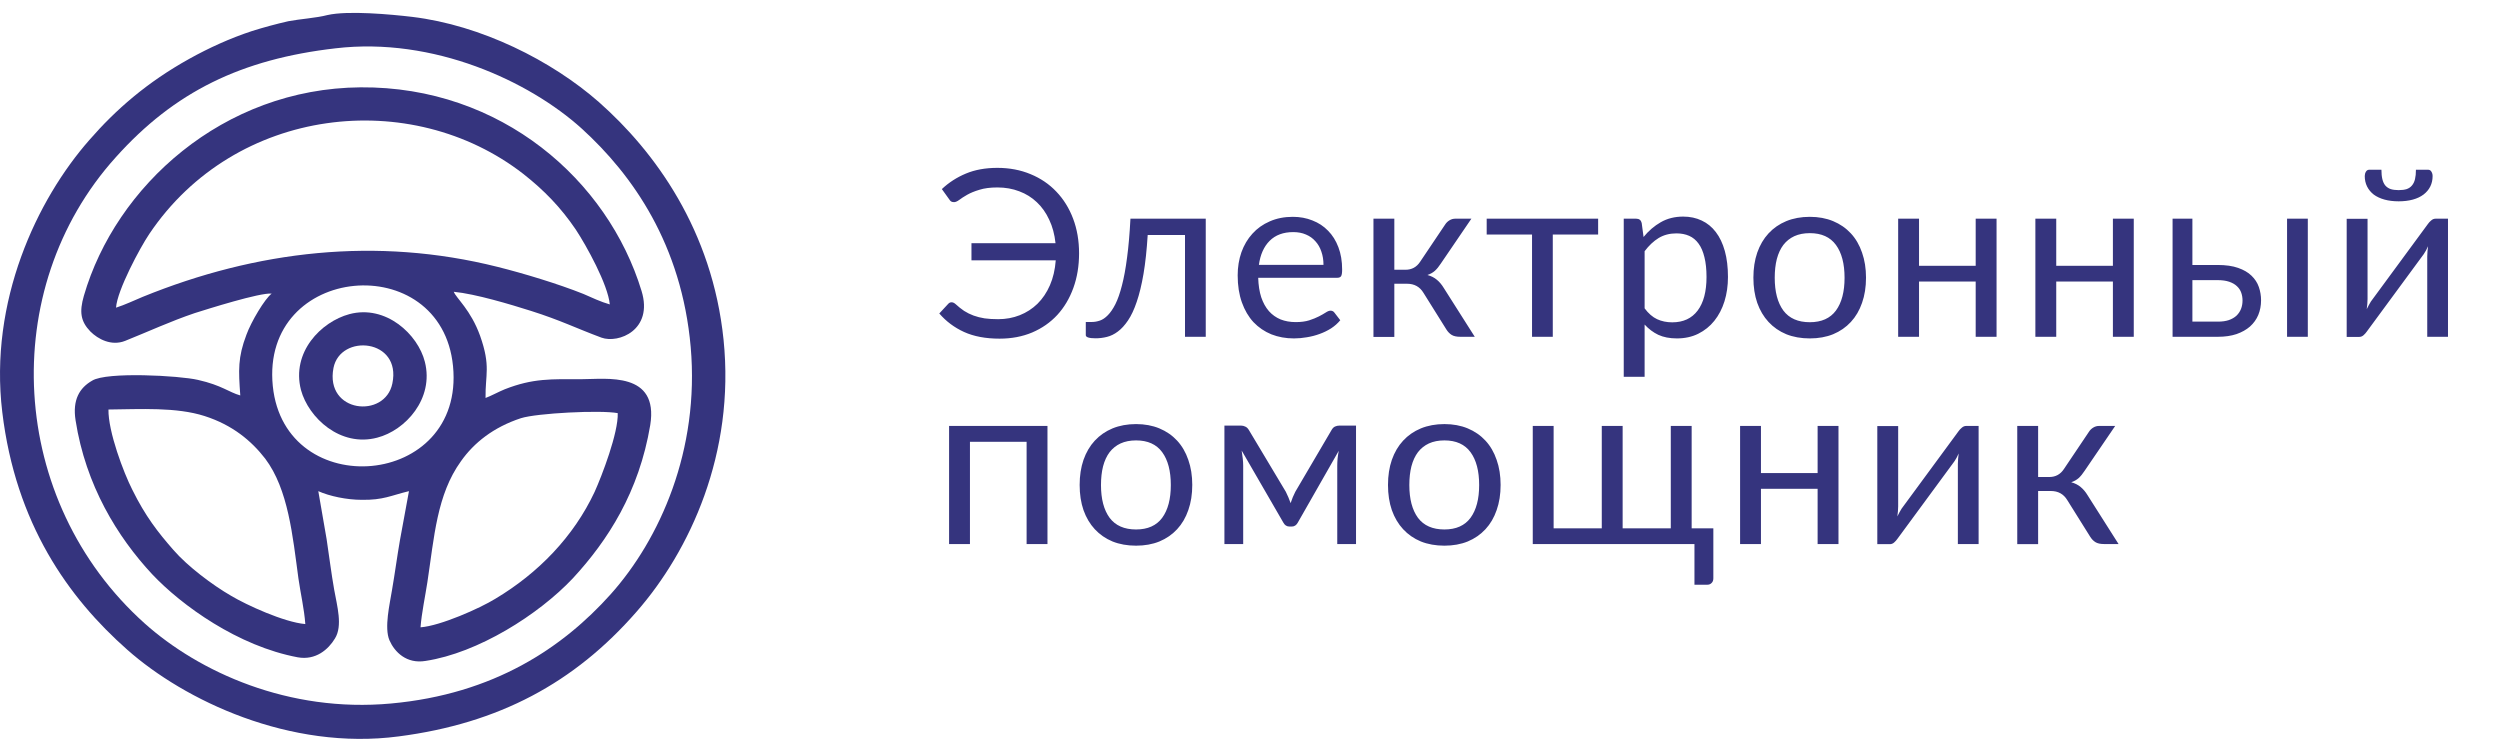 <svg width="193" height="58" viewBox="0 0 193 58" fill="none" xmlns="http://www.w3.org/2000/svg">
<path fill-rule="evenodd" clip-rule="evenodd" d="M32.465 48.429C32.548 47.342 32.827 46.031 32.994 44.944C33.524 41.458 33.719 38.196 35.588 35.603C36.591 34.181 38.097 32.981 40.216 32.284C41.443 31.894 46.351 31.643 47.689 31.894C47.745 33.4 46.462 36.746 45.905 37.973C44.287 41.43 41.555 44.247 38.237 46.227C37.065 46.952 33.998 48.318 32.465 48.429ZM8.373 31.615C10.854 31.587 13.615 31.42 15.79 32.117C17.965 32.814 19.415 34.041 20.474 35.407C22.259 37.778 22.593 41.375 23.04 44.665C23.207 45.836 23.486 47.007 23.57 48.178C21.924 48.039 19.024 46.7 17.853 46.003C16.403 45.167 14.479 43.717 13.392 42.462C12.193 41.096 11.217 39.841 10.213 37.805C9.544 36.495 8.345 33.316 8.373 31.615ZM21.06 29.803C20.112 20.35 34.082 19.151 34.974 28.269C35.894 37.722 21.98 38.837 21.06 29.803ZM8.958 23.752C9.042 22.413 10.826 19.095 11.524 18.063C18.16 8.192 31.739 6.687 40.411 13.435C42.001 14.689 43.284 16 44.455 17.729C45.263 18.956 46.936 21.967 47.076 23.501C46.379 23.306 45.682 22.971 45.04 22.692C43.088 21.911 40.411 21.103 38.404 20.601C29.063 18.259 19.805 19.346 11.022 22.915C10.352 23.194 9.655 23.529 8.958 23.752ZM20.976 22.664C20.446 23.055 19.387 24.839 19.024 25.843C18.355 27.6 18.411 28.576 18.55 30.528C17.658 30.277 17.128 29.747 15.288 29.329C13.866 28.994 8.233 28.687 7.118 29.384C6.142 29.942 5.584 30.862 5.835 32.452C6.616 37.471 9.07 41.458 11.747 44.33C14.033 46.756 18.383 49.879 22.984 50.744C24.378 50.995 25.354 50.13 25.856 49.294C26.469 48.318 26.023 46.784 25.8 45.529C25.577 44.275 25.41 42.908 25.215 41.626L24.573 37.917C25.438 38.307 26.776 38.586 27.919 38.586C29.593 38.614 30.178 38.252 31.572 37.917L30.875 41.709C30.652 42.992 30.485 44.275 30.262 45.557C30.094 46.617 29.648 48.457 30.067 49.433C30.457 50.325 31.377 51.273 32.855 51.023C36.898 50.409 41.583 47.453 44.232 44.637C46.936 41.709 49.334 37.973 50.199 32.814C50.868 28.659 46.797 29.273 44.929 29.273C42.559 29.273 41.164 29.189 38.962 30.054C38.487 30.249 37.874 30.583 37.484 30.723C37.456 28.91 37.902 28.297 37.065 25.927C36.34 23.919 35.225 23.027 35.03 22.525C36.731 22.692 39.408 23.501 40.997 24.003C43.284 24.728 44.483 25.341 46.434 26.066C47.745 26.54 50.45 25.481 49.53 22.469C46.936 13.937 38.711 6.659 27.836 6.742C17.212 6.826 8.93 14.383 6.476 22.832C6.114 24.086 6.225 24.811 6.978 25.592C7.564 26.178 8.596 26.735 9.655 26.317C11.468 25.592 13.141 24.811 15.037 24.17C16.013 23.863 20.056 22.581 20.976 22.664Z" fill="#35347E"/>
<path fill-rule="evenodd" clip-rule="evenodd" d="M25.912 3.729C33.468 2.837 40.858 6.267 44.901 9.92C48.86 13.517 52.625 18.898 53.322 26.79C54.019 34.737 50.952 41.624 47.132 45.89C43.451 49.989 38.153 53.586 30.178 54.311C22.287 55.036 15.371 51.885 11.161 48.121C0.621 38.668 -0.244 22.328 8.93 12.15C13.475 7.075 18.634 4.566 25.912 3.729ZM25.27 1.164C24.434 1.387 23.123 1.471 22.259 1.638C21.283 1.861 20.363 2.112 19.471 2.391C17.77 2.949 16.124 3.701 14.619 4.538C11.356 6.35 8.93 8.47 6.895 10.812C2.851 15.413 -0.857 23.248 0.175 31.809C1.206 40.425 5.277 46.141 9.823 50.157C14.228 54.06 22.37 57.964 30.791 56.849C38.515 55.845 44.343 52.722 49.139 47.229C53.266 42.516 56.752 34.987 55.859 26.232C54.995 17.783 50.561 11.704 46.239 7.884C42.587 4.677 37.149 1.945 31.823 1.303C30.178 1.108 26.86 0.801 25.27 1.164Z" fill="#35347E"/>
<path fill-rule="evenodd" clip-rule="evenodd" d="M30.29 29.605C29.732 32.338 25.075 31.892 25.744 28.407C26.274 25.73 31.015 26.148 30.29 29.605ZM26.971 24.252C24.796 24.837 22.482 27.18 23.235 30.107C23.82 32.255 26.274 34.541 29.119 33.788C31.293 33.23 33.524 30.777 32.799 27.933C32.269 25.813 29.788 23.499 26.971 24.252Z" fill="#35347E"/>
<path d="M72.711 14.597C73.245 14.093 73.863 13.694 74.565 13.4C75.267 13.106 76.077 12.959 76.995 12.959C77.931 12.959 78.786 13.121 79.56 13.445C80.334 13.763 80.997 14.213 81.549 14.795C82.107 15.377 82.539 16.073 82.845 16.883C83.151 17.693 83.304 18.584 83.304 19.556C83.304 20.528 83.157 21.419 82.863 22.229C82.569 23.039 82.155 23.735 81.621 24.317C81.087 24.893 80.442 25.343 79.686 25.667C78.93 25.985 78.09 26.144 77.166 26.144C76.098 26.144 75.186 25.973 74.43 25.631C73.68 25.289 73.041 24.812 72.513 24.2L73.206 23.453C73.278 23.375 73.362 23.336 73.458 23.336C73.56 23.336 73.662 23.381 73.764 23.471C73.986 23.675 74.208 23.852 74.43 24.002C74.658 24.146 74.901 24.266 75.159 24.362C75.423 24.458 75.708 24.53 76.014 24.578C76.32 24.62 76.668 24.641 77.058 24.641C77.652 24.641 78.207 24.539 78.723 24.335C79.239 24.131 79.695 23.837 80.091 23.453C80.487 23.063 80.808 22.586 81.054 22.022C81.3 21.458 81.45 20.816 81.504 20.096H74.997V18.773H81.486C81.414 18.095 81.252 17.492 81 16.964C80.754 16.43 80.436 15.98 80.046 15.614C79.656 15.242 79.203 14.96 78.687 14.768C78.171 14.57 77.61 14.471 77.004 14.471C76.452 14.471 75.987 14.531 75.609 14.651C75.231 14.765 74.916 14.894 74.664 15.038C74.412 15.182 74.208 15.314 74.052 15.434C73.896 15.548 73.764 15.605 73.656 15.605C73.56 15.605 73.482 15.587 73.422 15.551C73.368 15.509 73.323 15.458 73.287 15.398L72.711 14.597ZM93.084 26H91.482V18.143H88.602C88.53 19.301 88.422 20.303 88.278 21.149C88.134 21.989 87.96 22.706 87.756 23.3C87.558 23.888 87.333 24.368 87.081 24.74C86.835 25.106 86.574 25.391 86.298 25.595C86.028 25.799 85.746 25.937 85.452 26.009C85.164 26.081 84.876 26.117 84.588 26.117C84.078 26.117 83.823 26.036 83.823 25.874V24.857H84.291C84.495 24.857 84.702 24.821 84.912 24.749C85.122 24.677 85.326 24.539 85.524 24.335C85.728 24.131 85.923 23.846 86.109 23.48C86.295 23.108 86.463 22.628 86.613 22.04C86.769 21.446 86.901 20.729 87.009 19.889C87.123 19.043 87.21 18.041 87.27 16.883H93.084V26ZM102.173 20.447C102.173 20.075 102.119 19.736 102.011 19.43C101.909 19.118 101.756 18.851 101.552 18.629C101.354 18.401 101.111 18.227 100.823 18.107C100.535 17.981 100.208 17.918 99.842 17.918C99.074 17.918 98.465 18.143 98.015 18.593C97.571 19.037 97.295 19.655 97.187 20.447H102.173ZM103.469 24.722C103.271 24.962 103.034 25.172 102.758 25.352C102.482 25.526 102.185 25.67 101.867 25.784C101.555 25.898 101.231 25.982 100.895 26.036C100.559 26.096 100.226 26.126 99.896 26.126C99.266 26.126 98.684 26.021 98.15 25.811C97.622 25.595 97.163 25.283 96.773 24.875C96.389 24.461 96.089 23.951 95.873 23.345C95.657 22.739 95.549 22.043 95.549 21.257C95.549 20.621 95.645 20.027 95.837 19.475C96.035 18.923 96.317 18.446 96.683 18.044C97.049 17.636 97.496 17.318 98.024 17.09C98.552 16.856 99.146 16.739 99.806 16.739C100.352 16.739 100.856 16.832 101.318 17.018C101.786 17.198 102.188 17.462 102.524 17.81C102.866 18.152 103.133 18.578 103.325 19.088C103.517 19.592 103.613 20.168 103.613 20.816C103.613 21.068 103.586 21.236 103.532 21.32C103.478 21.404 103.376 21.446 103.226 21.446H97.133C97.151 22.022 97.229 22.523 97.367 22.949C97.511 23.375 97.709 23.732 97.961 24.02C98.213 24.302 98.513 24.515 98.861 24.659C99.209 24.797 99.599 24.866 100.031 24.866C100.433 24.866 100.778 24.821 101.066 24.731C101.36 24.635 101.612 24.533 101.822 24.425C102.032 24.317 102.206 24.218 102.344 24.128C102.488 24.032 102.611 23.984 102.713 23.984C102.845 23.984 102.947 24.035 103.019 24.137L103.469 24.722ZM111.566 17.333C111.65 17.201 111.761 17.093 111.899 17.009C112.037 16.925 112.184 16.883 112.34 16.883H113.591L111.224 20.357C111.08 20.579 110.93 20.762 110.774 20.906C110.618 21.044 110.426 21.152 110.198 21.23C110.486 21.308 110.729 21.431 110.927 21.599C111.125 21.761 111.302 21.971 111.458 22.229L113.852 26H112.736C112.448 26 112.226 25.952 112.07 25.856C111.914 25.76 111.779 25.622 111.665 25.442L109.892 22.607C109.61 22.139 109.187 21.905 108.623 21.905H107.642V26.009H106.031V16.883H107.642V20.825H108.506C108.986 20.825 109.361 20.621 109.631 20.213L111.566 17.333ZM123.376 18.107H119.875V26H118.273V18.107H114.772V16.883H123.376V18.107ZM126.964 23.804C127.258 24.2 127.579 24.479 127.927 24.641C128.275 24.803 128.665 24.884 129.097 24.884C129.949 24.884 130.603 24.581 131.059 23.975C131.515 23.369 131.743 22.505 131.743 21.383C131.743 20.789 131.689 20.279 131.581 19.853C131.479 19.427 131.329 19.079 131.131 18.809C130.933 18.533 130.69 18.332 130.402 18.206C130.114 18.08 129.787 18.017 129.421 18.017C128.899 18.017 128.44 18.137 128.044 18.377C127.654 18.617 127.294 18.956 126.964 19.394V23.804ZM126.883 18.296C127.267 17.822 127.711 17.441 128.215 17.153C128.719 16.865 129.295 16.721 129.943 16.721C130.471 16.721 130.948 16.823 131.374 17.027C131.8 17.225 132.163 17.522 132.463 17.918C132.763 18.308 132.994 18.794 133.156 19.376C133.318 19.958 133.399 20.627 133.399 21.383C133.399 22.055 133.309 22.682 133.129 23.264C132.949 23.84 132.688 24.341 132.346 24.767C132.01 25.187 131.596 25.52 131.104 25.766C130.618 26.006 130.069 26.126 129.457 26.126C128.899 26.126 128.419 26.033 128.017 25.847C127.621 25.655 127.27 25.391 126.964 25.055V29.087H125.353V16.883H126.316C126.544 16.883 126.685 16.994 126.739 17.216L126.883 18.296ZM139.718 16.739C140.384 16.739 140.984 16.85 141.518 17.072C142.052 17.294 142.508 17.609 142.886 18.017C143.264 18.425 143.552 18.92 143.75 19.502C143.954 20.078 144.056 20.723 144.056 21.437C144.056 22.157 143.954 22.805 143.75 23.381C143.552 23.957 143.264 24.449 142.886 24.857C142.508 25.265 142.052 25.58 141.518 25.802C140.984 26.018 140.384 26.126 139.718 26.126C139.046 26.126 138.44 26.018 137.9 25.802C137.366 25.58 136.91 25.265 136.532 24.857C136.154 24.449 135.863 23.957 135.659 23.381C135.461 22.805 135.362 22.157 135.362 21.437C135.362 20.723 135.461 20.078 135.659 19.502C135.863 18.92 136.154 18.425 136.532 18.017C136.91 17.609 137.366 17.294 137.9 17.072C138.44 16.85 139.046 16.739 139.718 16.739ZM139.718 24.875C140.618 24.875 141.29 24.575 141.734 23.975C142.178 23.369 142.4 22.526 142.4 21.446C142.4 20.36 142.178 19.514 141.734 18.908C141.29 18.302 140.618 17.999 139.718 17.999C139.262 17.999 138.863 18.077 138.521 18.233C138.185 18.389 137.903 18.614 137.675 18.908C137.453 19.202 137.285 19.565 137.171 19.997C137.063 20.423 137.009 20.906 137.009 21.446C137.009 22.526 137.231 23.369 137.675 23.975C138.125 24.575 138.806 24.875 139.718 24.875ZM154.134 16.883V26H152.523V21.734H148.149V26H146.538V16.883H148.149V20.519H152.523V16.883H154.134ZM164.727 16.883V26H163.116V21.734H158.742V26H157.131V16.883H158.742V20.519H163.116V16.883H164.727ZM171.224 24.83C171.548 24.83 171.827 24.791 172.061 24.713C172.301 24.629 172.499 24.515 172.655 24.371C172.811 24.221 172.928 24.047 173.006 23.849C173.084 23.651 173.123 23.435 173.123 23.201C173.123 22.985 173.09 22.784 173.024 22.598C172.958 22.406 172.847 22.238 172.691 22.094C172.541 21.95 172.343 21.836 172.097 21.752C171.851 21.668 171.551 21.626 171.197 21.626H169.253V24.83H171.224ZM171.197 20.456C171.827 20.456 172.355 20.531 172.781 20.681C173.213 20.831 173.558 21.032 173.816 21.284C174.08 21.536 174.269 21.827 174.383 22.157C174.497 22.487 174.554 22.829 174.554 23.183C174.554 23.591 174.482 23.969 174.338 24.317C174.194 24.659 173.981 24.956 173.699 25.208C173.417 25.454 173.069 25.649 172.655 25.793C172.241 25.931 171.764 26 171.224 26H167.723V16.883H169.253V20.456H171.197ZM178.163 16.883V26H176.561V16.883H178.163ZM188.985 16.883V26H187.383V19.808C187.383 19.688 187.389 19.559 187.401 19.421C187.413 19.283 187.428 19.145 187.446 19.007C187.392 19.127 187.338 19.238 187.284 19.34C187.23 19.442 187.173 19.535 187.113 19.619L182.712 25.604C182.646 25.7 182.562 25.793 182.46 25.883C182.364 25.967 182.256 26.009 182.136 26.009H181.164V16.892H182.775V23.084C182.775 23.198 182.769 23.324 182.757 23.462C182.745 23.594 182.73 23.729 182.712 23.867C182.766 23.753 182.82 23.648 182.874 23.552C182.928 23.45 182.982 23.357 183.036 23.273L187.437 17.288C187.503 17.192 187.587 17.102 187.689 17.018C187.791 16.928 187.902 16.883 188.022 16.883H188.985ZM185.178 14.678C185.424 14.678 185.631 14.651 185.799 14.597C185.967 14.537 186.102 14.444 186.204 14.318C186.312 14.192 186.39 14.03 186.438 13.832C186.486 13.634 186.51 13.391 186.51 13.103H187.446C187.56 13.103 187.647 13.154 187.707 13.256C187.767 13.358 187.797 13.469 187.797 13.589C187.797 13.889 187.737 14.159 187.617 14.399C187.497 14.639 187.323 14.846 187.095 15.02C186.873 15.188 186.6 15.317 186.276 15.407C185.952 15.497 185.586 15.542 185.178 15.542C184.77 15.542 184.404 15.497 184.08 15.407C183.756 15.317 183.48 15.188 183.252 15.02C183.03 14.846 182.859 14.639 182.739 14.399C182.619 14.159 182.559 13.889 182.559 13.589C182.559 13.469 182.589 13.358 182.649 13.256C182.709 13.154 182.796 13.103 182.91 13.103H183.846C183.846 13.391 183.87 13.634 183.918 13.832C183.966 14.03 184.041 14.192 184.143 14.318C184.251 14.444 184.389 14.537 184.557 14.597C184.725 14.651 184.932 14.678 185.178 14.678ZM80.865 42H79.254V34.107H74.88V42H73.269V32.883H80.865V42ZM87.705 32.739C88.371 32.739 88.971 32.85 89.505 33.072C90.039 33.294 90.495 33.609 90.873 34.017C91.251 34.425 91.539 34.92 91.737 35.502C91.941 36.078 92.043 36.723 92.043 37.437C92.043 38.157 91.941 38.805 91.737 39.381C91.539 39.957 91.251 40.449 90.873 40.857C90.495 41.265 90.039 41.58 89.505 41.802C88.971 42.018 88.371 42.126 87.705 42.126C87.033 42.126 86.427 42.018 85.887 41.802C85.353 41.58 84.897 41.265 84.519 40.857C84.141 40.449 83.85 39.957 83.646 39.381C83.448 38.805 83.349 38.157 83.349 37.437C83.349 36.723 83.448 36.078 83.646 35.502C83.85 34.92 84.141 34.425 84.519 34.017C84.897 33.609 85.353 33.294 85.887 33.072C86.427 32.85 87.033 32.739 87.705 32.739ZM87.705 40.875C88.605 40.875 89.277 40.575 89.721 39.975C90.165 39.369 90.387 38.526 90.387 37.446C90.387 36.36 90.165 35.514 89.721 34.908C89.277 34.302 88.605 33.999 87.705 33.999C87.249 33.999 86.85 34.077 86.508 34.233C86.172 34.389 85.89 34.614 85.662 34.908C85.44 35.202 85.272 35.565 85.158 35.997C85.05 36.423 84.996 36.906 84.996 37.446C84.996 38.526 85.218 39.369 85.662 39.975C86.112 40.575 86.793 40.875 87.705 40.875ZM104.685 32.856V42H103.236V35.943C103.236 35.775 103.245 35.589 103.263 35.385C103.287 35.175 103.317 34.98 103.353 34.8L100.185 40.353C100.137 40.443 100.074 40.515 99.996 40.569C99.918 40.623 99.829 40.65 99.727 40.65H99.546C99.445 40.65 99.352 40.623 99.267 40.569C99.189 40.515 99.126 40.443 99.079 40.353L95.856 34.782C95.886 34.962 95.913 35.16 95.938 35.376C95.962 35.586 95.974 35.775 95.974 35.943V42H94.525V32.856H95.811C95.925 32.856 96.037 32.883 96.144 32.937C96.252 32.985 96.346 33.078 96.424 33.216L99.267 37.968C99.406 38.244 99.528 38.535 99.636 38.841C99.739 38.523 99.859 38.232 99.996 37.968L102.786 33.216C102.864 33.072 102.957 32.976 103.065 32.928C103.173 32.88 103.284 32.856 103.398 32.856H104.685ZM111.509 32.739C112.175 32.739 112.775 32.85 113.309 33.072C113.843 33.294 114.299 33.609 114.677 34.017C115.055 34.425 115.343 34.92 115.541 35.502C115.745 36.078 115.847 36.723 115.847 37.437C115.847 38.157 115.745 38.805 115.541 39.381C115.343 39.957 115.055 40.449 114.677 40.857C114.299 41.265 113.843 41.58 113.309 41.802C112.775 42.018 112.175 42.126 111.509 42.126C110.837 42.126 110.231 42.018 109.691 41.802C109.157 41.58 108.701 41.265 108.323 40.857C107.945 40.449 107.654 39.957 107.45 39.381C107.252 38.805 107.153 38.157 107.153 37.437C107.153 36.723 107.252 36.078 107.45 35.502C107.654 34.92 107.945 34.425 108.323 34.017C108.701 33.609 109.157 33.294 109.691 33.072C110.231 32.85 110.837 32.739 111.509 32.739ZM111.509 40.875C112.409 40.875 113.081 40.575 113.525 39.975C113.969 39.369 114.191 38.526 114.191 37.446C114.191 36.36 113.969 35.514 113.525 34.908C113.081 34.302 112.409 33.999 111.509 33.999C111.053 33.999 110.654 34.077 110.312 34.233C109.976 34.389 109.694 34.614 109.466 34.908C109.244 35.202 109.076 35.565 108.962 35.997C108.854 36.423 108.8 36.906 108.8 37.446C108.8 38.526 109.022 39.369 109.466 39.975C109.916 40.575 110.597 40.875 111.509 40.875ZM132.27 40.785V44.646C132.27 44.802 132.225 44.922 132.135 45.006C132.051 45.096 131.94 45.141 131.802 45.141H130.812V42H118.329V32.883H119.94V40.785H123.657V32.883H125.268V40.785H128.985V32.883H130.596V40.785H132.27ZM141.931 32.883V42H140.32V37.734H135.946V42H134.335V32.883H135.946V36.519H140.32V32.883H141.931ZM152.749 32.883V42H151.147V35.808C151.147 35.688 151.153 35.559 151.165 35.421C151.177 35.283 151.192 35.145 151.21 35.007C151.156 35.127 151.102 35.238 151.048 35.34C150.994 35.442 150.937 35.535 150.877 35.619L146.476 41.604C146.41 41.7 146.326 41.793 146.224 41.883C146.128 41.967 146.02 42.009 145.9 42.009H144.928V32.892H146.539V39.084C146.539 39.198 146.533 39.324 146.521 39.462C146.509 39.594 146.494 39.729 146.476 39.867C146.53 39.753 146.584 39.648 146.638 39.552C146.692 39.45 146.746 39.357 146.8 39.273L151.201 33.288C151.267 33.192 151.351 33.102 151.453 33.018C151.555 32.928 151.666 32.883 151.786 32.883H152.749ZM161.267 33.333C161.351 33.201 161.462 33.093 161.6 33.009C161.738 32.925 161.885 32.883 162.041 32.883H163.292L160.925 36.357C160.781 36.579 160.631 36.762 160.475 36.906C160.319 37.044 160.127 37.152 159.899 37.23C160.187 37.308 160.43 37.431 160.628 37.599C160.826 37.761 161.003 37.971 161.159 38.229L163.553 42H162.437C162.149 42 161.927 41.952 161.771 41.856C161.615 41.76 161.48 41.622 161.366 41.442L159.593 38.607C159.311 38.139 158.888 37.905 158.324 37.905H157.343V42.009H155.732V32.883H157.343V36.825H158.207C158.687 36.825 159.062 36.621 159.332 36.213L161.267 33.333Z" fill="#35347E"/>
</svg>
